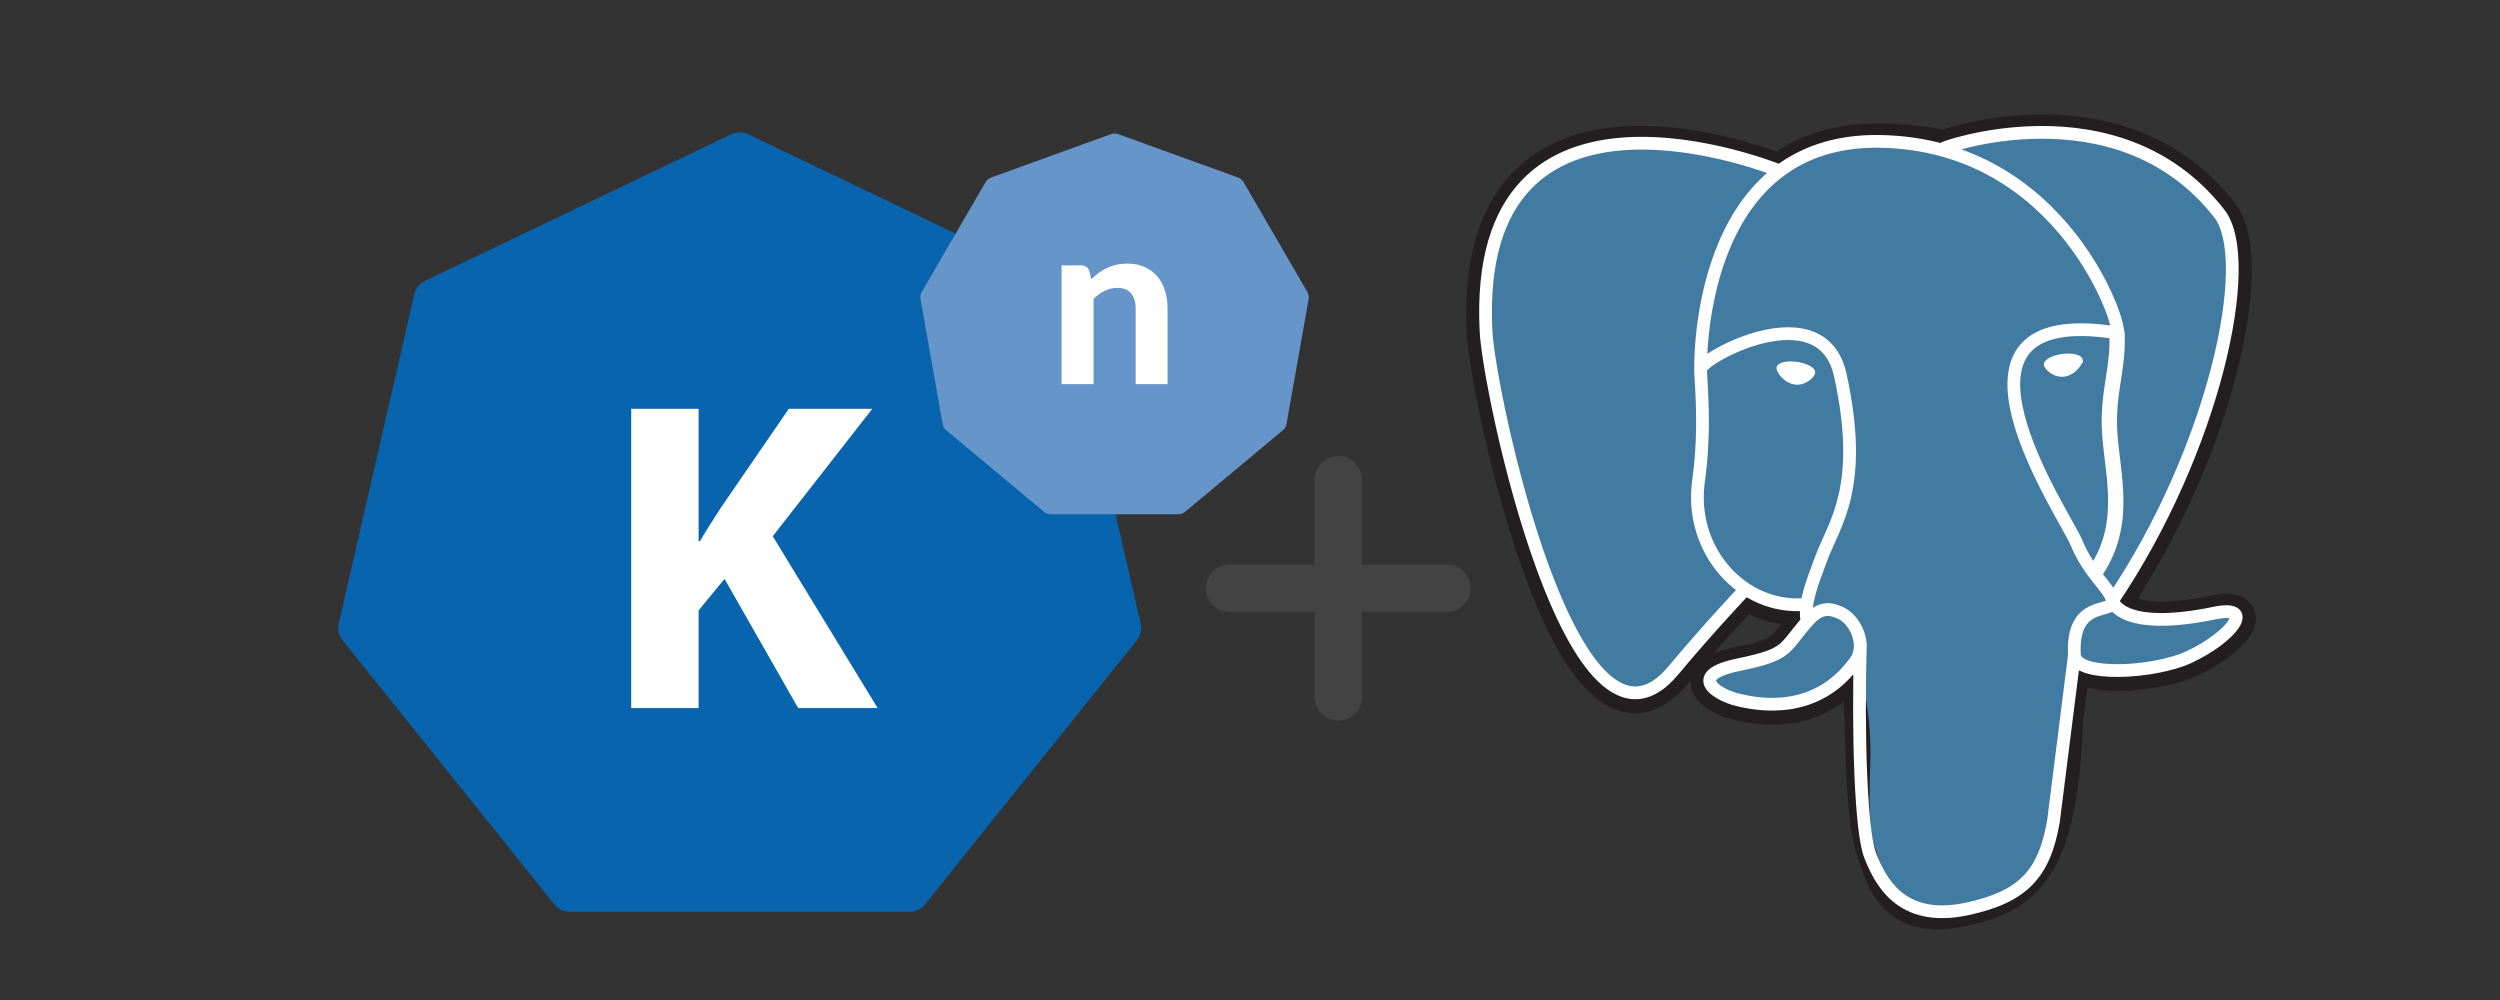 <svg width="170" height="68" viewBox="0 0 170 68" fill="none" xmlns="http://www.w3.org/2000/svg">
<rect x="0" y="0" width="170" height="68" fill="#333333" stroke="none"/>
<path d="M140.397 48.629C140.764 45.573 140.654 45.126 142.932 45.621L143.491 45.672C145.242 45.752 147.529 45.392 148.876 44.766C151.77 43.424 153.487 41.181 150.634 41.77C144.122 43.111 143.675 40.909 143.675 40.909C150.552 30.708 153.422 17.758 150.943 14.59C144.178 5.943 132.464 10.033 132.27 10.14L132.209 10.151C130.923 9.884 129.482 9.722 127.867 9.698C124.922 9.649 122.686 10.47 120.972 11.757C120.972 11.757 100.078 3.148 101.032 22.584C101.237 26.718 106.958 53.866 113.778 45.666C116.272 42.666 118.679 40.132 118.679 40.132C119.876 40.927 121.288 41.332 122.811 41.186L122.927 41.087C122.892 41.477 122.907 41.869 122.973 42.254C121.216 44.216 121.732 44.565 118.221 45.286C114.667 46.019 116.754 47.323 118.119 47.664C119.772 48.078 123.597 48.663 126.178 45.046L126.076 45.459C126.765 46.011 126.719 49.423 126.816 51.861C126.913 54.298 127.077 56.575 127.574 57.917C128.072 59.259 128.655 62.714 133.277 61.724C137.134 60.897 140.086 59.708 140.354 48.637" fill="#231F20"/>
<path d="M140.397 48.629C140.764 45.573 140.654 45.126 142.932 45.621L143.491 45.672C145.242 45.752 147.529 45.392 148.876 44.766C151.77 43.424 153.487 41.181 150.634 41.77C144.122 43.111 143.675 40.909 143.675 40.909C150.552 30.708 153.422 17.758 150.943 14.59C144.178 5.943 132.464 10.033 132.27 10.14L132.209 10.151C130.923 9.884 129.482 9.722 127.867 9.698C124.922 9.649 122.686 10.47 120.972 11.757C120.972 11.757 100.078 3.148 101.032 22.584C101.237 26.718 106.958 53.866 113.778 45.666C116.272 42.666 118.679 40.132 118.679 40.132C119.876 40.927 121.288 41.332 122.811 41.186L122.927 41.087C122.892 41.477 122.907 41.869 122.973 42.254C121.216 44.216 121.732 44.565 118.221 45.286C114.667 46.019 116.754 47.323 118.119 47.664C119.772 48.078 123.597 48.663 126.178 45.046L126.076 45.459C126.765 46.011 126.719 49.423 126.816 51.861C126.913 54.298 127.077 56.575 127.574 57.917C128.072 59.259 128.655 62.714 133.277 61.724C137.134 60.897 140.086 59.708 140.354 48.637" stroke="#231F20" stroke-width="2.598"/>
<path d="M150.649 41.765C144.137 43.107 143.69 40.904 143.69 40.904C150.567 30.703 153.436 17.753 150.958 14.583C144.193 5.936 132.479 10.027 132.285 10.133L132.222 10.144C130.936 9.878 129.495 9.716 127.88 9.691C124.935 9.643 122.699 10.463 120.985 11.751C120.985 11.751 100.091 3.141 101.045 22.578C101.25 26.715 106.971 53.859 113.791 45.66C116.285 42.66 118.692 40.125 118.692 40.125C119.889 40.921 121.32 41.325 122.822 41.18L122.94 41.081C122.902 41.454 122.921 41.817 122.986 42.248C121.229 44.21 121.745 44.558 118.234 45.28C114.68 46.012 116.767 47.316 118.132 47.657C119.785 48.071 123.61 48.656 126.191 45.039L126.089 45.453C126.778 46.005 127.263 49.04 127.179 51.789C127.095 54.538 127.045 56.429 127.589 57.905C128.133 59.381 128.67 62.702 133.292 61.712C137.149 60.885 139.151 58.742 139.428 55.168C139.626 52.626 140.073 53.002 140.099 50.732L140.457 49.657C140.871 46.209 140.522 45.101 142.898 45.619L143.457 45.669C145.209 45.749 147.497 45.39 148.843 44.763C151.737 43.422 153.453 41.178 150.6 41.767L150.649 41.765Z" fill="#417BA2"/>
<path d="M126.937 43.755C126.944 43.516 126.756 43.316 126.517 43.31C126.278 43.303 126.078 43.492 126.072 43.731L126.937 43.755ZM133.765 61.806L133.674 61.383L133.674 61.383L133.765 61.806ZM139.635 55.843L140.062 55.916C140.063 55.91 140.064 55.903 140.065 55.897L139.635 55.843ZM141.49 44.598C141.52 44.361 141.352 44.144 141.115 44.114C140.878 44.084 140.661 44.252 140.631 44.49L141.49 44.598ZM120.825 12.01C121.046 12.101 121.299 11.995 121.389 11.773C121.48 11.552 121.374 11.299 121.152 11.209L120.825 12.01ZM101.049 22.496L101.481 22.477L101.481 22.475L101.049 22.496ZM113.795 45.58L113.463 45.302L113.462 45.303L113.795 45.58ZM118.855 40.53C119.02 40.357 119.013 40.083 118.84 39.918C118.667 39.753 118.393 39.76 118.228 39.933L118.855 40.53ZM132.389 10.464C132.618 10.394 132.747 10.152 132.677 9.923C132.607 9.695 132.365 9.566 132.137 9.636L132.389 10.464ZM150.913 14.522L150.572 14.789L150.572 14.789L150.913 14.522ZM143.287 40.6C143.153 40.799 143.205 41.068 143.403 41.202C143.601 41.336 143.87 41.284 144.004 41.085L143.287 40.6ZM150.604 41.687L150.691 42.111L150.692 42.111L150.604 41.687ZM148.847 44.684L149.029 45.077L149.03 45.076L148.847 44.684ZM141.061 44.546L140.628 44.57L140.628 44.571L141.061 44.546ZM141.199 36.9L141.599 36.735L141.599 36.734L141.199 36.9ZM143.957 22.636L143.888 23.064L144.045 23.06L143.957 22.636ZM115.209 25.13C115.215 25.369 115.414 25.558 115.653 25.551C115.893 25.545 116.081 25.346 116.075 25.107L115.209 25.13ZM122.975 42.168V41.735C122.852 41.735 122.735 41.787 122.652 41.879L122.975 42.168ZM118.223 45.2L118.136 44.776L118.136 44.776L118.223 45.2ZM118.12 47.578L118.226 47.158L118.225 47.158L118.12 47.578ZM126.18 44.959L125.828 44.708L125.828 44.708L126.18 44.959ZM125.096 41.652L125.262 41.252L125.261 41.252L125.096 41.652ZM122.979 42.168V42.601C123.102 42.601 123.219 42.548 123.301 42.457L122.979 42.168ZM122.431 42.2C122.468 42.436 122.689 42.599 122.925 42.562C123.161 42.526 123.324 42.305 123.287 42.069L122.431 42.2ZM123.834 37.997L123.428 37.847L123.428 37.847L123.834 37.997ZM125.144 25.526L124.721 25.618L124.721 25.619L125.144 25.526ZM115.502 32.692L115.931 32.752L115.931 32.752L115.502 32.692ZM122.855 41.527C123.093 41.504 123.267 41.292 123.244 41.054C123.221 40.816 123.009 40.642 122.771 40.665L122.855 41.527ZM126.072 43.731C125.982 46.944 125.993 50.17 126.106 52.793C126.162 54.104 126.243 55.27 126.351 56.209C126.457 57.135 126.593 57.885 126.773 58.336L127.578 58.015C127.445 57.682 127.318 57.037 127.211 56.111C127.107 55.199 127.026 54.056 126.971 52.756C126.859 50.158 126.848 46.952 126.937 43.755L126.072 43.731ZM126.773 58.336C127.087 59.123 127.612 60.371 128.694 61.282C129.802 62.216 131.434 62.749 133.856 62.229L133.674 61.383C131.476 61.854 130.127 61.357 129.252 60.62C128.35 59.861 127.89 58.798 127.578 58.015L126.773 58.336ZM133.856 62.229C135.824 61.807 137.236 61.174 138.231 60.14C139.226 59.105 139.751 57.722 140.062 55.916L139.208 55.769C138.911 57.498 138.43 58.684 137.607 59.539C136.783 60.397 135.563 60.977 133.674 61.383L133.856 62.229ZM140.065 55.897L141.49 44.598L140.631 44.49L139.206 55.788L140.065 55.897ZM120.988 11.61C121.152 11.209 121.152 11.209 121.152 11.209C121.152 11.208 121.151 11.208 121.151 11.208C121.15 11.208 121.149 11.207 121.147 11.207C121.144 11.205 121.14 11.204 121.135 11.202C121.124 11.197 121.108 11.191 121.087 11.183C121.046 11.166 120.985 11.143 120.907 11.113C120.75 11.054 120.522 10.97 120.233 10.871C119.654 10.672 118.83 10.411 117.844 10.158C115.877 9.655 113.246 9.183 110.63 9.333C108.016 9.483 105.368 10.258 103.441 12.3C101.509 14.345 100.37 17.587 100.616 22.518L101.481 22.475C101.242 17.689 102.354 14.712 104.07 12.894C105.79 11.073 108.188 10.341 110.68 10.198C113.171 10.055 115.706 10.505 117.629 10.997C118.589 11.243 119.39 11.497 119.951 11.69C120.232 11.786 120.452 11.867 120.601 11.923C120.675 11.951 120.732 11.974 120.77 11.988C120.789 11.996 120.803 12.002 120.812 12.005C120.817 12.007 120.82 12.008 120.822 12.009C120.823 12.01 120.824 12.01 120.824 12.01C120.825 12.01 120.825 12.01 120.825 12.01C120.825 12.01 120.825 12.01 120.988 11.61ZM100.616 22.516C100.664 23.591 101.066 26.095 101.737 29.096C102.411 32.106 103.364 35.651 104.528 38.814C105.684 41.957 107.074 44.794 108.651 46.325C109.445 47.096 110.339 47.586 111.315 47.545C112.294 47.503 113.233 46.933 114.128 45.857L113.462 45.303C112.652 46.277 111.92 46.652 111.279 46.679C110.635 46.707 109.96 46.389 109.254 45.704C107.83 44.321 106.495 41.651 105.34 38.515C104.194 35.399 103.25 31.894 102.582 28.907C101.912 25.91 101.526 23.47 101.481 22.477L100.616 22.516ZM114.127 45.858C115.369 44.373 116.552 43.04 117.424 42.079C117.86 41.598 118.218 41.211 118.467 40.943C118.592 40.81 118.689 40.706 118.755 40.636C118.788 40.601 118.813 40.575 118.83 40.557C118.839 40.548 118.845 40.541 118.849 40.537C118.851 40.535 118.853 40.533 118.854 40.532C118.854 40.531 118.855 40.531 118.855 40.531C118.855 40.531 118.855 40.53 118.855 40.53C118.855 40.53 118.855 40.53 118.855 40.53C118.855 40.53 118.855 40.53 118.542 40.232C118.228 39.933 118.228 39.933 118.228 39.933C118.228 39.933 118.228 39.933 118.228 39.933C118.228 39.933 118.228 39.934 118.228 39.934C118.227 39.934 118.227 39.934 118.226 39.935C118.225 39.936 118.223 39.938 118.221 39.94C118.217 39.945 118.21 39.952 118.201 39.961C118.184 39.98 118.158 40.007 118.125 40.042C118.058 40.113 117.96 40.218 117.834 40.353C117.583 40.623 117.222 41.013 116.783 41.497C115.905 42.464 114.714 43.806 113.463 45.302L114.127 45.858ZM132.137 9.636C132.127 9.639 132.131 9.637 132.142 9.634C132.146 9.634 132.153 9.632 132.162 9.63C132.169 9.629 132.19 9.626 132.218 9.625C132.232 9.625 132.27 9.626 132.292 9.629C132.329 9.636 132.428 9.672 132.486 9.708C132.568 9.787 132.66 10.002 132.659 10.124C132.64 10.2 132.584 10.307 132.558 10.341C132.515 10.39 132.47 10.418 132.466 10.421C132.452 10.429 132.441 10.435 132.436 10.438C132.426 10.443 132.419 10.446 132.419 10.447C132.417 10.447 132.42 10.446 132.43 10.442C132.47 10.426 132.559 10.395 132.695 10.351C132.965 10.264 133.403 10.136 133.974 10.002C135.116 9.735 136.78 9.45 138.679 9.434C142.479 9.401 147.174 10.439 150.572 14.789L151.255 14.256C147.631 9.618 142.627 8.533 138.672 8.568C136.693 8.585 134.964 8.881 133.777 9.159C133.182 9.298 132.721 9.432 132.43 9.526C132.285 9.573 132.178 9.611 132.115 9.635C132.099 9.641 132.082 9.648 132.067 9.655C132.059 9.658 132.047 9.664 132.033 9.672C132.026 9.675 132.013 9.682 131.998 9.692C131.993 9.695 131.947 9.723 131.904 9.773C131.877 9.807 131.822 9.915 131.803 9.991C131.801 10.113 131.893 10.329 131.976 10.407C132.033 10.443 132.133 10.479 132.17 10.486C132.193 10.489 132.231 10.491 132.246 10.491C132.293 10.489 132.33 10.48 132.333 10.479C132.354 10.474 132.376 10.468 132.389 10.464L132.137 9.636ZM150.572 14.789C151.095 15.458 151.386 16.73 151.36 18.53C151.334 20.305 151.002 22.505 150.375 24.937C149.122 29.801 146.705 35.544 143.287 40.6L144.004 41.085C147.481 35.941 149.937 30.107 151.214 25.153C151.852 22.677 152.199 20.407 152.226 18.543C152.253 16.705 151.971 15.171 151.254 14.255L150.572 14.789ZM143.644 40.826C143.219 40.912 143.219 40.913 143.219 40.913C143.22 40.914 143.22 40.914 143.22 40.915C143.22 40.916 143.22 40.917 143.22 40.918C143.221 40.919 143.221 40.922 143.222 40.924C143.223 40.928 143.224 40.933 143.225 40.939C143.228 40.95 143.232 40.963 143.236 40.978C143.246 41.008 143.259 41.046 143.278 41.09C143.316 41.179 143.377 41.291 143.473 41.415C143.666 41.664 143.988 41.942 144.516 42.161C145.559 42.592 147.4 42.79 150.691 42.111L150.516 41.263C147.294 41.928 145.656 41.695 144.847 41.36C144.449 41.196 144.252 41.007 144.158 40.885C144.109 40.822 144.085 40.773 144.073 40.746C144.067 40.733 144.065 40.725 144.064 40.723C144.064 40.723 144.064 40.724 144.065 40.726C144.065 40.728 144.066 40.729 144.066 40.732C144.066 40.733 144.067 40.734 144.067 40.736C144.067 40.736 144.067 40.737 144.067 40.738C144.068 40.738 144.068 40.739 144.068 40.739C144.068 40.739 144.068 40.74 143.644 40.826ZM150.692 42.111C151.029 42.041 151.277 42.019 151.45 42.025C151.633 42.031 151.681 42.068 151.673 42.062C151.664 42.054 151.647 42.037 151.636 42.01C151.626 41.985 151.629 41.971 151.628 41.978C151.626 42.004 151.604 42.083 151.512 42.221C151.333 42.489 150.98 42.843 150.476 43.219C149.979 43.59 149.357 43.968 148.663 44.291L149.03 45.076C149.774 44.728 150.447 44.321 150.994 43.913C151.535 43.509 151.976 43.087 152.233 42.701C152.36 42.511 152.467 42.293 152.49 42.066C152.516 41.812 152.432 41.552 152.2 41.374C151.999 41.22 151.737 41.168 151.48 41.159C151.213 41.15 150.892 41.186 150.516 41.263L150.692 42.111ZM148.665 44.291C147.551 44.807 145.692 45.147 144.092 45.165C143.293 45.174 142.596 45.102 142.109 44.951C141.581 44.787 141.498 44.602 141.493 44.52L140.628 44.571C140.668 45.25 141.284 45.601 141.853 45.778C142.463 45.967 143.262 46.04 144.102 46.031C145.779 46.012 147.768 45.66 149.029 45.077L148.665 44.291ZM141.493 44.521C141.44 43.589 141.583 43.014 141.781 42.651C141.974 42.298 142.241 42.105 142.528 41.975C142.676 41.909 142.829 41.86 142.984 41.815C143.127 41.773 143.305 41.727 143.445 41.678C143.581 41.63 143.771 41.551 143.911 41.394C144.08 41.203 144.118 40.965 144.066 40.732L143.221 40.921C143.224 40.934 143.215 40.873 143.263 40.82C143.279 40.801 143.271 40.821 143.158 40.861C143.048 40.9 142.926 40.93 142.744 40.983C142.574 41.032 142.376 41.094 142.173 41.186C141.759 41.372 141.326 41.678 141.021 42.237C140.721 42.786 140.57 43.537 140.628 44.57L141.493 44.521ZM144.066 40.732C143.998 40.427 143.838 40.151 143.658 39.895C143.48 39.641 143.25 39.363 143.022 39.075C142.557 38.487 142.024 37.764 141.599 36.735L140.798 37.065C141.268 38.204 141.859 39.001 142.343 39.612C142.59 39.925 142.791 40.166 142.95 40.392C143.107 40.617 143.19 40.782 143.221 40.92L144.066 40.732ZM141.599 36.734C141.489 36.468 141.231 36.004 140.918 35.443C140.597 34.868 140.201 34.159 139.789 33.368C138.962 31.781 138.087 29.892 137.652 28.143C137.209 26.367 137.257 24.889 138.058 23.973C138.852 23.064 140.55 22.529 143.888 23.064L144.025 22.209C140.627 21.664 138.514 22.136 137.406 23.403C136.304 24.663 136.357 26.53 136.811 28.353C137.273 30.203 138.186 32.166 139.021 33.768C139.439 34.572 139.842 35.291 140.162 35.865C140.489 36.453 140.713 36.858 140.798 37.065L141.599 36.734ZM144.045 23.06C144.326 23.002 144.397 22.747 144.411 22.692C144.432 22.604 144.431 22.517 144.428 22.452C144.42 22.314 144.39 22.143 144.344 21.953C144.25 21.568 144.076 21.04 143.819 20.421C143.302 19.18 142.435 17.54 141.149 15.897C138.576 12.608 134.31 9.287 127.84 9.181L127.826 10.047C133.966 10.147 138.008 13.286 140.467 16.431C141.699 18.005 142.529 19.576 143.019 20.754C143.265 21.343 143.422 21.827 143.502 22.158C143.543 22.326 143.56 22.439 143.563 22.498C143.565 22.533 143.561 22.522 143.569 22.489C143.569 22.488 143.618 22.264 143.869 22.212L144.045 23.06ZM127.84 9.181C124.59 9.127 122.15 10.103 120.332 11.616C118.523 13.123 117.357 15.14 116.604 17.136C115.851 19.132 115.504 21.128 115.343 22.62C115.263 23.368 115.229 23.992 115.216 24.43C115.209 24.65 115.207 24.823 115.207 24.942C115.207 25.001 115.208 25.047 115.208 25.079C115.208 25.095 115.209 25.107 115.209 25.116C115.209 25.12 115.209 25.123 115.209 25.126C115.209 25.127 115.209 25.128 115.209 25.128C115.209 25.129 115.209 25.129 115.209 25.129C115.209 25.13 115.209 25.13 115.642 25.118C116.075 25.107 116.075 25.107 116.075 25.107C116.075 25.107 116.075 25.107 116.075 25.107C116.075 25.107 116.075 25.106 116.075 25.105C116.075 25.104 116.075 25.102 116.075 25.098C116.074 25.092 116.074 25.081 116.074 25.067C116.074 25.04 116.073 24.997 116.073 24.942C116.073 24.831 116.075 24.667 116.081 24.457C116.094 24.037 116.127 23.435 116.204 22.713C116.36 21.266 116.696 19.347 117.414 17.441C118.134 15.534 119.228 13.663 120.886 12.282C122.536 10.908 124.772 9.996 127.826 10.047L127.84 9.181ZM122.652 41.879C122.202 42.382 121.895 42.784 121.646 43.099C121.393 43.418 121.209 43.633 120.986 43.811C120.548 44.161 119.897 44.414 118.136 44.776L118.31 45.624C120.06 45.265 120.906 44.983 121.527 44.488C121.834 44.243 122.07 43.958 122.324 43.637C122.582 43.312 122.869 42.935 123.298 42.457L122.652 41.879ZM118.136 44.776C117.234 44.962 116.61 45.197 116.242 45.497C116.051 45.653 115.902 45.849 115.847 46.087C115.791 46.33 115.846 46.556 115.946 46.741C116.132 47.086 116.503 47.354 116.853 47.545C117.22 47.746 117.641 47.904 118.015 47.998L118.225 47.158C117.918 47.081 117.566 46.948 117.269 46.785C116.955 46.614 116.771 46.446 116.709 46.33C116.696 46.307 116.692 46.292 116.691 46.287C116.691 46.284 116.691 46.282 116.691 46.282C116.691 46.282 116.691 46.282 116.691 46.282C116.691 46.281 116.693 46.272 116.706 46.254C116.719 46.234 116.744 46.205 116.79 46.168C116.987 46.007 117.435 45.804 118.31 45.624L118.136 44.776ZM118.015 47.998C119.701 48.42 123.784 49.063 126.533 45.211L125.828 44.708C123.414 48.09 119.846 47.563 118.226 47.158L118.015 47.998ZM126.532 45.211C127.035 44.509 127.011 43.632 126.744 42.911C126.479 42.196 125.94 41.534 125.262 41.252L124.93 42.052C125.332 42.219 125.728 42.661 125.932 43.212C126.134 43.759 126.112 44.311 125.828 44.708L126.532 45.211ZM125.261 41.252C125.004 41.145 124.609 40.981 124.14 41.022C123.651 41.065 123.157 41.32 122.656 41.879L123.301 42.457C123.697 42.015 124.001 41.904 124.216 41.885C124.45 41.864 124.665 41.942 124.93 42.052L125.261 41.252ZM122.979 41.735H122.975V42.601H122.979V41.735ZM123.287 42.069C123.213 41.58 123.29 41.018 123.475 40.352C123.66 39.686 123.939 38.964 124.24 38.147L123.428 37.847C123.135 38.641 122.838 39.41 122.64 40.12C122.442 40.832 122.329 41.533 122.431 42.2L123.287 42.069ZM124.24 38.148C124.459 37.557 124.741 36.993 125.049 36.278C125.35 35.58 125.653 34.787 125.874 33.822C126.315 31.887 126.413 29.306 125.567 25.434L124.721 25.619C125.546 29.395 125.437 31.844 125.029 33.629C124.825 34.524 124.543 35.264 124.254 35.935C123.971 36.59 123.656 37.232 123.428 37.847L124.24 38.148ZM125.567 25.435C125.232 23.882 124.394 22.969 123.297 22.545C122.233 22.134 120.984 22.206 119.835 22.471C118.678 22.737 117.567 23.213 116.743 23.671C116.331 23.901 115.98 24.132 115.726 24.339C115.6 24.442 115.486 24.547 115.4 24.652C115.332 24.735 115.208 24.9 115.207 25.111L116.073 25.115C116.073 25.229 116.014 25.268 116.068 25.203C116.104 25.159 116.17 25.094 116.272 25.011C116.476 24.845 116.781 24.642 117.164 24.428C117.93 24.002 118.965 23.56 120.03 23.314C121.102 23.067 122.152 23.031 122.985 23.353C123.784 23.662 124.441 24.321 124.721 25.618L125.567 25.435ZM115.207 25.111C115.203 25.957 115.579 29.005 115.073 32.632L115.931 32.752C116.447 29.055 116.07 25.815 116.073 25.115L115.207 25.111ZM115.073 32.632C114.369 37.65 118.267 41.974 122.855 41.527L122.771 40.665C118.813 41.05 115.294 37.29 115.931 32.752L115.073 32.632Z" fill="white"/>
<path d="M120.892 24.998C120.854 25.263 121.376 25.967 122.053 26.061C122.729 26.154 123.31 25.604 123.346 25.341C123.381 25.078 122.861 24.786 122.183 24.689C121.505 24.592 120.925 24.732 120.89 24.996L120.892 24.998Z" fill="white"/>
<path d="M141.528 24.46C141.566 24.724 141.044 25.429 140.367 25.522C139.691 25.615 139.11 25.065 139.072 24.803C139.035 24.54 139.557 24.247 140.235 24.154C140.913 24.061 141.493 24.197 141.53 24.462L141.528 24.46Z" fill="white"/>
<path fill-rule="evenodd" clip-rule="evenodd" d="M141.103 24.261C140.882 24.209 140.578 24.197 140.247 24.243C139.916 24.288 139.627 24.382 139.428 24.493C139.328 24.549 139.255 24.607 139.21 24.662C139.165 24.716 139.153 24.76 139.158 24.794C139.164 24.837 139.196 24.905 139.263 24.988C139.327 25.067 139.418 25.152 139.529 25.227C139.751 25.377 140.044 25.482 140.356 25.439C140.669 25.396 140.951 25.21 141.153 24.998C141.253 24.893 141.331 24.784 141.381 24.688C141.433 24.587 141.448 24.514 141.443 24.475L141.44 24.459C141.431 24.429 141.407 24.396 141.358 24.363C141.3 24.323 141.214 24.287 141.103 24.261ZM141.588 24.645C141.574 24.685 141.556 24.727 141.535 24.767C141.476 24.88 141.388 25.002 141.278 25.118C141.059 25.348 140.743 25.561 140.379 25.611C140.014 25.661 139.679 25.538 139.432 25.37C139.308 25.287 139.204 25.191 139.128 25.096C139.054 25.005 138.999 24.906 138.987 24.818C138.973 24.72 139.013 24.629 139.076 24.552C139.14 24.475 139.232 24.404 139.343 24.342C139.565 24.218 139.876 24.119 140.223 24.071C140.57 24.024 140.896 24.034 141.143 24.093C141.266 24.122 141.375 24.164 141.457 24.221C141.539 24.277 141.602 24.355 141.616 24.453L141.652 24.709L141.588 24.645ZM121.275 24.626C121.522 24.567 121.848 24.557 122.195 24.606C122.542 24.656 122.853 24.756 123.074 24.881C123.185 24.943 123.278 25.013 123.341 25.09C123.405 25.167 123.445 25.258 123.432 25.356C123.42 25.444 123.365 25.543 123.291 25.635C123.215 25.729 123.112 25.825 122.988 25.909C122.741 26.076 122.405 26.2 122.041 26.149C121.677 26.099 121.361 25.887 121.142 25.657C121.032 25.541 120.944 25.419 120.885 25.306C120.838 25.214 120.805 25.119 120.803 25.035L120.798 25.031L120.804 24.988C120.817 24.89 120.88 24.812 120.962 24.755C121.044 24.698 121.152 24.655 121.275 24.626ZM120.981 24.99L120.977 25.013C120.972 25.052 120.987 25.126 121.039 25.226C121.089 25.323 121.167 25.432 121.267 25.537C121.469 25.749 121.751 25.935 122.064 25.978C122.376 26.021 122.669 25.916 122.891 25.766C123.002 25.691 123.092 25.606 123.156 25.526C123.223 25.444 123.254 25.375 123.26 25.333C123.265 25.299 123.253 25.255 123.208 25.2C123.162 25.145 123.089 25.087 122.99 25.031C122.791 24.92 122.502 24.825 122.171 24.778C121.84 24.73 121.536 24.742 121.315 24.794C121.204 24.821 121.119 24.857 121.061 24.897C121.015 24.93 120.991 24.961 120.981 24.99Z" fill="white"/>
<path fill-rule="evenodd" clip-rule="evenodd" d="M143.925 22.113C144.212 22.097 144.457 22.317 144.473 22.604C144.532 23.694 144.413 24.607 144.277 25.502C144.262 25.606 144.246 25.709 144.23 25.813C144.108 26.604 143.987 27.392 143.957 28.332L143.957 28.333C143.932 29.092 144.01 29.888 144.11 30.739C144.126 30.876 144.143 31.015 144.16 31.155C144.246 31.872 144.337 32.625 144.374 33.387C144.465 35.227 144.252 37.186 142.938 39.148C142.777 39.387 142.454 39.451 142.215 39.291C141.976 39.131 141.913 38.807 142.073 38.568C143.218 36.859 143.419 35.15 143.334 33.438C143.299 32.716 143.213 32.006 143.127 31.289C143.11 31.146 143.093 31.003 143.076 30.86C142.976 30.007 142.889 29.143 142.916 28.299C142.948 27.292 143.079 26.441 143.201 25.652C143.217 25.549 143.233 25.447 143.248 25.346C143.381 24.466 143.486 23.639 143.433 22.66C143.418 22.373 143.638 22.128 143.925 22.113Z" fill="white"/>
<path d="M83.612 41.612H89.388V47.388C89.388 48.275 90.113 49 91 49C91.887 49 92.612 48.275 92.612 47.388V41.612H98.388C99.275 41.612 100 40.887 100 40C100 39.113 99.275 38.388 98.388 38.388H92.612V32.612C92.612 31.725 91.887 31 91 31C90.113 31 89.388 31.725 89.388 32.612V38.388H83.612C82.725 38.388 82 39.113 82 40C82 40.887 82.725 41.612 83.612 41.612Z" fill="#434343"/>
<path d="M49.714 9.133L28.904 19.099C28.721 19.186 28.561 19.314 28.434 19.471C28.308 19.629 28.219 19.813 28.174 20.009L23.034 42.402C22.989 42.599 22.989 42.803 23.034 42.999C23.079 43.196 23.168 43.38 23.294 43.537L37.696 61.495C37.822 61.652 37.982 61.78 38.165 61.867C38.348 61.955 38.548 62 38.75 62H61.848C62.259 62 62.647 61.814 62.903 61.495L77.304 43.537C77.431 43.38 77.52 43.196 77.565 42.999C77.61 42.803 77.61 42.599 77.565 42.402L72.425 20.009C72.38 19.813 72.291 19.629 72.165 19.471C72.038 19.314 71.878 19.186 71.695 19.099L50.885 9.133C50.702 9.045 50.502 9 50.299 9C50.097 9 49.897 9.045 49.714 9.133Z" fill="#0865AD"/>
<path d="M42.921 27.799H47.505V36.797H47.596C48.052 36.012 48.538 35.288 48.993 34.563L53.639 27.799H59.316L52.546 36.465L59.68 48.149H54.276L49.267 39.363L47.505 41.507V48.149H42.921V27.799Z" fill="white"/>
<path d="M75.56 9.117L67.379 12.078C67.23 12.132 67.105 12.236 67.025 12.373L62.672 19.87C62.593 20.007 62.564 20.167 62.592 20.323L64.104 28.849C64.131 29.004 64.213 29.145 64.334 29.247L71.004 34.811C71.126 34.913 71.279 34.968 71.438 34.968H80.144C80.303 34.968 80.456 34.913 80.578 34.811L87.247 29.247C87.369 29.145 87.45 29.004 87.478 28.849L88.99 20.323C89.017 20.167 88.989 20.007 88.909 19.87L84.557 12.373C84.477 12.236 84.352 12.132 84.203 12.078L76.022 9.117C75.873 9.063 75.709 9.063 75.56 9.117Z" fill="#6695CA"/>
<path d="M74.204 18.989C74.365 18.835 74.534 18.691 74.712 18.558C74.887 18.428 75.075 18.316 75.271 18.222C75.468 18.128 75.681 18.055 75.909 18.003C76.137 17.95 76.385 17.924 76.653 17.924C77.094 17.924 77.485 18 77.826 18.151C78.167 18.303 78.454 18.515 78.688 18.785C78.922 19.057 79.097 19.381 79.215 19.756C79.334 20.132 79.393 20.544 79.393 20.993V26.121H77.227V20.993C77.227 20.544 77.122 20.196 76.913 19.948C76.703 19.7 76.394 19.576 75.984 19.576C75.68 19.576 75.394 19.641 75.126 19.772C74.858 19.902 74.603 20.085 74.362 20.32V26.121H72.189V18.049H73.527C73.8 18.049 73.981 18.175 74.071 18.425L74.204 18.989Z" fill="white"/>
</svg>
